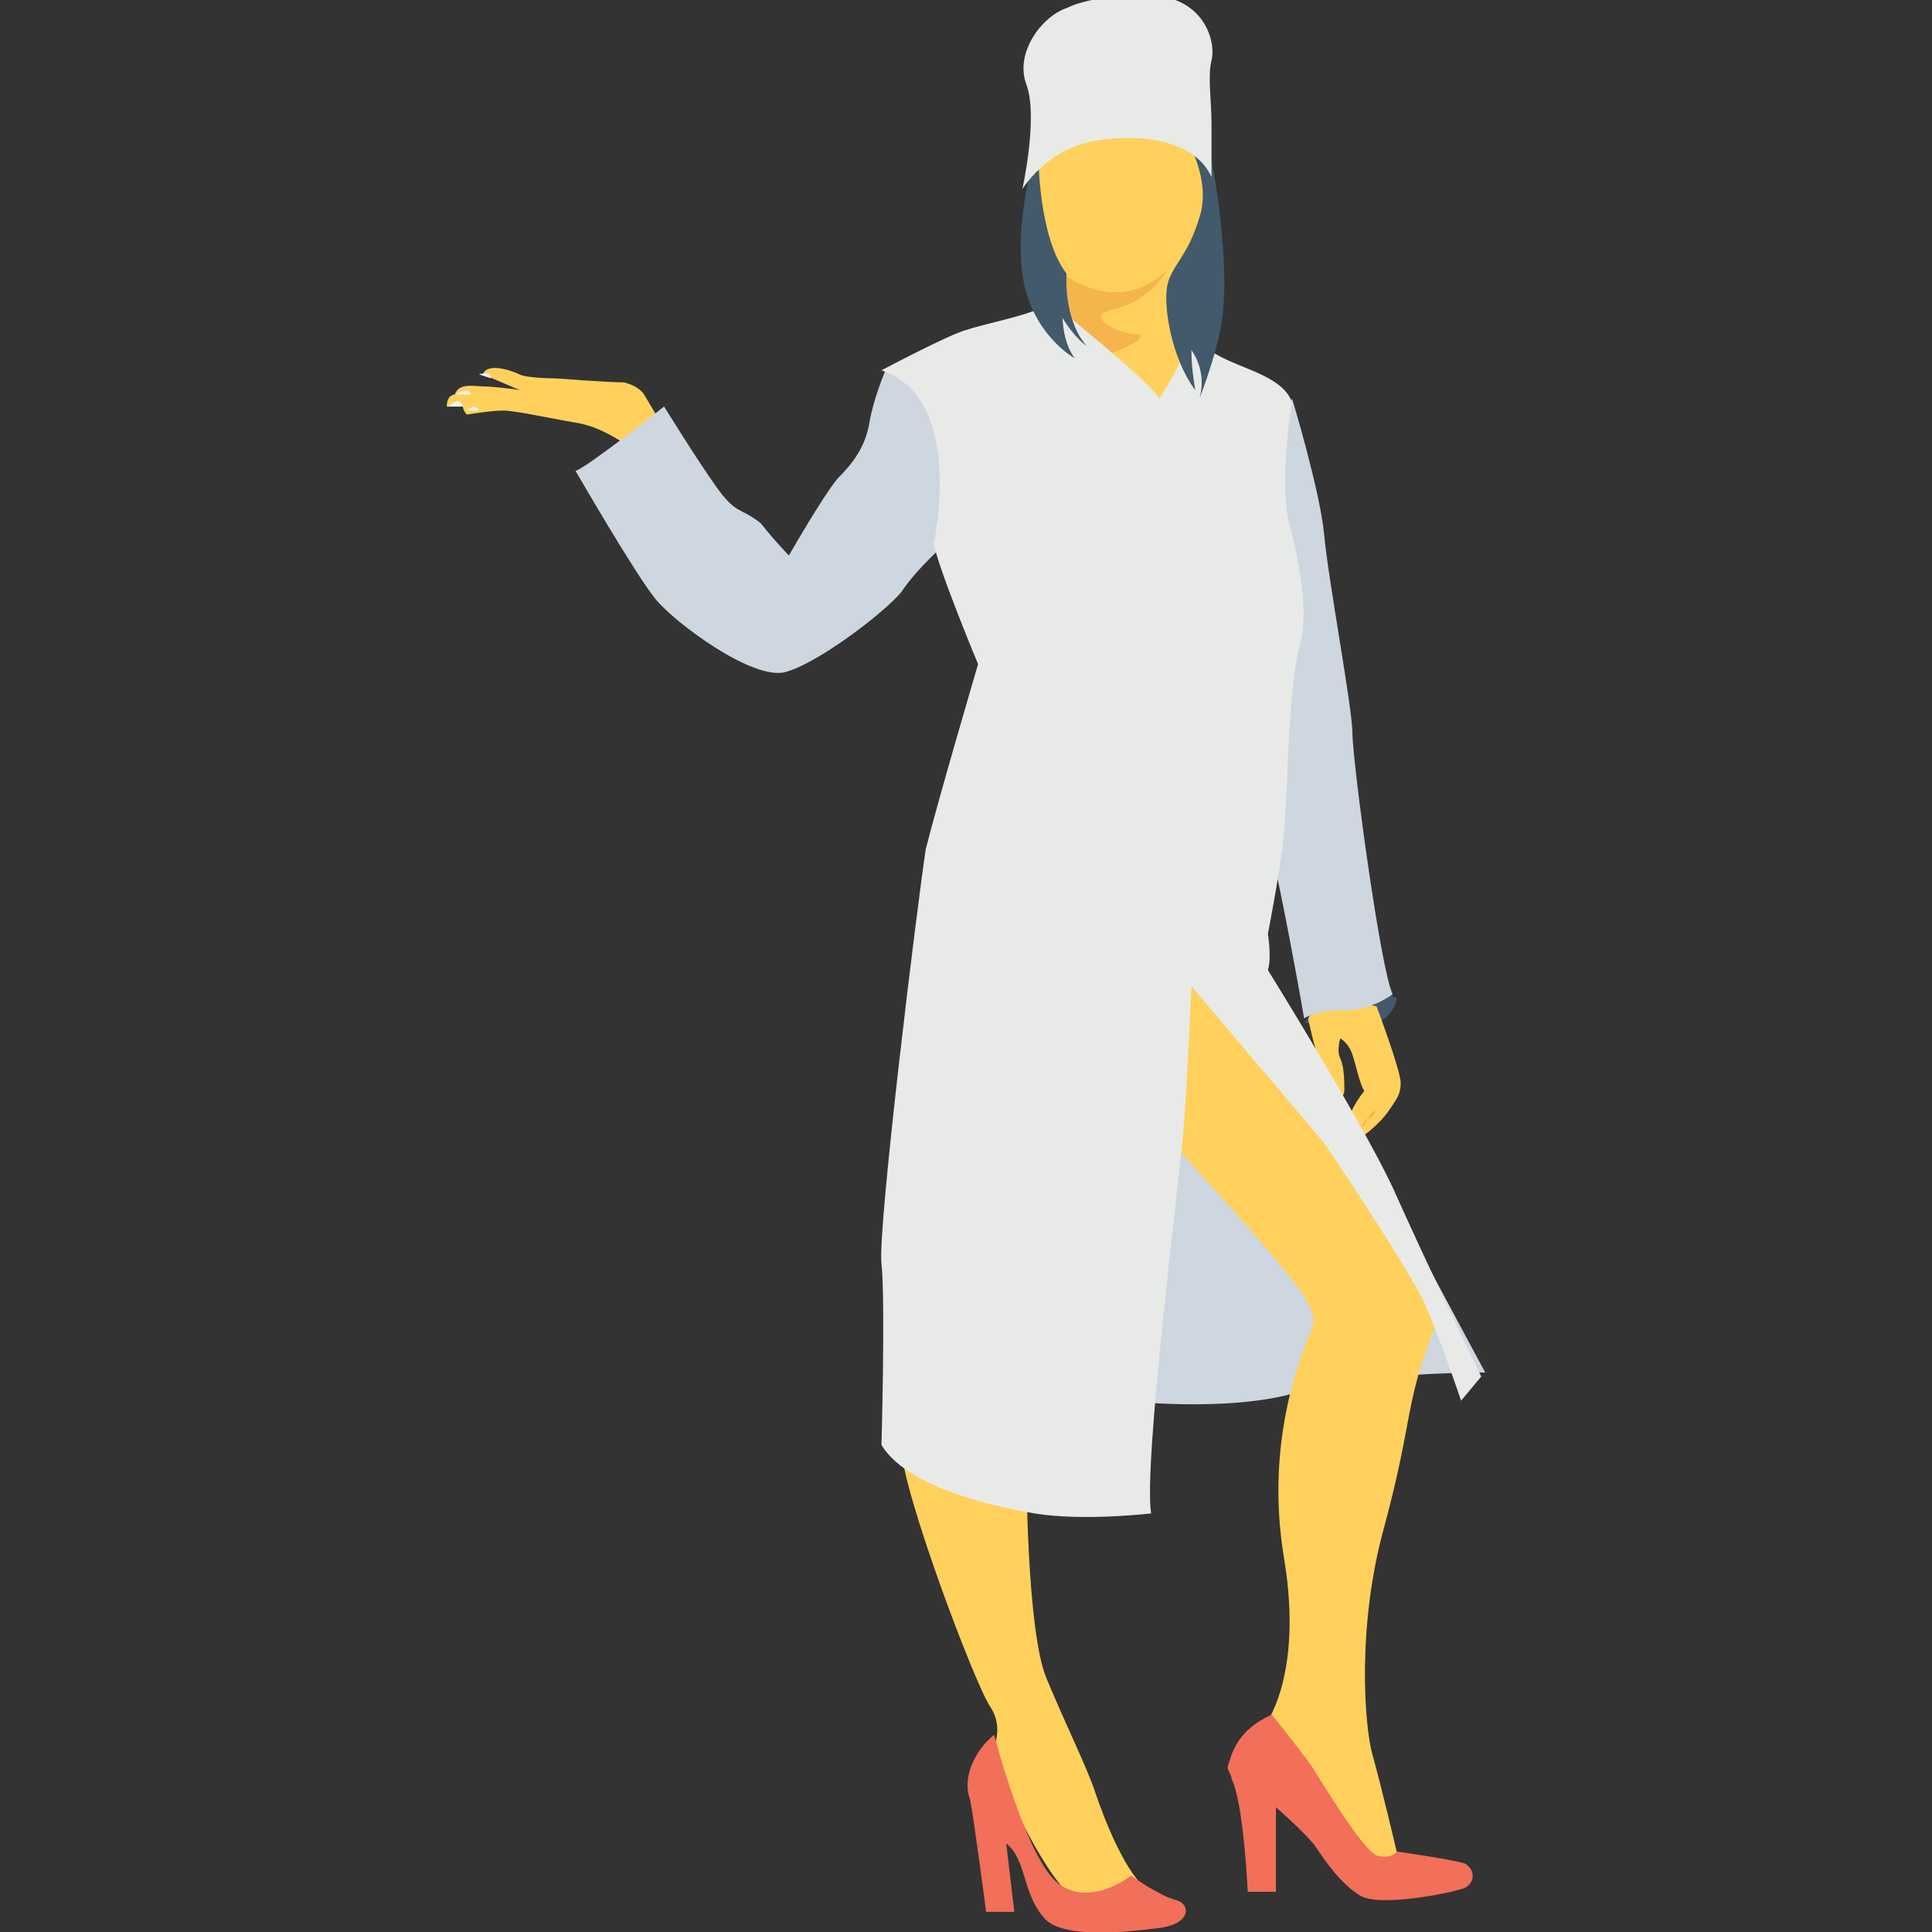 <?xml version="1.0" encoding="utf-8"?>
<!-- Generator: Adobe Illustrator 18.0.0, SVG Export Plug-In . SVG Version: 6.00 Build 0)  -->
<!DOCTYPE svg PUBLIC "-//W3C//DTD SVG 1.1//EN" "http://www.w3.org/Graphics/SVG/1.1/DTD/svg11.dtd">
<svg version="1.1" id="Layer_1" xmlns="http://www.w3.org/2000/svg" xmlns:xlink="http://www.w3.org/1999/xlink" x="0px" y="0px"
	 viewBox="0 0 48 48" enable-background="new 0 0 48 48" xml:space="preserve">
<rect x="0" y="0" width="48" height="48" fill="#333333" stroke="none"/>
<g>
	<g>
		<g>
			<path fill="#425A6B" d="M33.9,24.4l0.8,0.4c0,0-0.1,1.2-2.3,0.6C32.4,25.5,33.4,24.1,33.9,24.4z"/>
		</g>
	</g>
	<g>
		<g>
			<g>
				<path fill="#FFD15C" d="M33.6,28.2c0,0-0.1,0.1,0,0.2l0.3-0.2c0,0,0.4-0.3,0.6-0.6c0.2-0.3,0.3-0.4,0.3-0.7
					c0-0.3-0.6-1.9-0.6-1.9l-1-0.2C34,25.8,34.1,27,33.6,28.2z"/>
			</g>
		</g>
		<g>
			<g>
				<path fill="#FFD15C" d="M32.5,25.3c0,0,0.1,0.5,0.2,0.8c0.1,0.3,0.2,0.9,0.3,1.1c0.1,0.2,0.4,0.1,0.4-0.1c0-0.2,0-0.6-0.1-0.8
					c-0.1-0.2,0-0.5,0-0.5s0.2,0.1,0.3,0.4c0.1,0.3,0.2,0.8,0.3,0.9c0,0-0.6,0.7-0.4,1.2l0.3-0.2c0,0,0.5-0.6,0.6-0.8
					c0-0.2,0-0.6,0-0.8c0-0.2-0.3-1.5-0.3-1.5S32.7,24.9,32.5,25.3z"/>
			</g>
		</g>
		<g>
			<g>
				<path fill="#F5B54C" d="M33.8,28C33.8,28,33.8,28,33.8,28c0.1-0.1,0.1-0.2,0.2-0.2c0-0.1,0.1-0.2,0.2-0.2
					c0.1-0.1,0.1-0.2,0.2-0.3c0,0,0,0,0-0.1c0,0,0,0,0,0l0,0c0-0.1,0-0.1,0-0.2c0-0.1,0-0.2,0-0.3c0-0.1,0-0.2,0-0.2
					c0,0,0-0.1,0-0.1s0,0,0,0.1c0,0,0,0.1,0,0.2c0,0.1,0,0.2,0,0.3c0,0.1,0,0.1,0,0.2c0,0,0,0,0,0c0,0,0,0,0,0c0,0,0,0.1,0,0.1
					c-0.1,0.1-0.1,0.2-0.2,0.3c-0.1,0.1-0.1,0.2-0.2,0.2C33.9,27.9,33.9,28,33.8,28C33.8,28,33.8,28,33.8,28z"/>
			</g>
		</g>
	</g>
	<g>
		<g>
			<path fill="#FFD15C" d="M29.6,6.5L29.2,8l0.5,2l-1.6,0.5L26.9,9L26,7.7l-0.2-0.2L25.6,4l1.8-1.4l2.2,0.2
				C29.6,2.9,30.4,5.3,29.6,6.5z"/>
		</g>
	</g>
	<g>
		<g>
			<path fill="#F5B54C" d="M28.2,8.3c0.3,0,0.2,0.2-0.9,0.6C27.1,8.9,27,9,26.9,9L26,7.7l0.4-0.9c0,0,1.4,1.1,2.6-0.1
				c0,0-0.4,0.8-1.4,1C26.9,7.9,27.9,8.3,28.2,8.3z"/>
		</g>
	</g>
	<g>
		<g>
			<g>
				<path fill="#FFD15C" d="M16.3,10.3L16,9.8c0,0-0.1-0.2-0.5-0.3c-0.4,0-1.7-0.1-1.7-0.1s-0.7,0-0.9-0.1c-0.2-0.1-0.8-0.3-0.9,0
					l0.7,0.3c0,0,0.2,0.1,0.3,0.1c0.1,0,0,0,0,0S12.3,9.6,12,9.6c-0.2,0-0.6-0.1-0.7,0.2c0,0-0.2,0-0.2,0.3l0.4,0c0,0,0,0.1,0.1,0.2
					c0,0,0.6-0.1,0.9-0.1c0.3,0,1.2,0.2,1.8,0.3c0.6,0.1,1,0.4,1.2,0.5c0.2,0.2,0.4,0.2,0.4,0.2L16.3,10.3z"/>
			</g>
		</g>
		<g>
			<g>
				<path fill="#F3F3F3" d="M11.5,10.1l-0.4,0C11.2,10.1,11.4,9.8,11.5,10.1z"/>
			</g>
		</g>
		<g>
			<g>
				<path fill="#F3F3F3" d="M11.9,10.2l-0.3,0C11.6,10.2,11.8,10,11.9,10.2z"/>
			</g>
		</g>
		<g>
			<g>
				<path fill="#F3F3F3" d="M11.7,9.8h-0.4C11.7,9.6,11.7,9.8,11.7,9.8z"/>
			</g>
		</g>
		<g>
			<g>
				<path fill="#F3F3F3" d="M12.2,9.4l-0.3-0.1C11.9,9.3,12.2,9.2,12.2,9.4z"/>
			</g>
		</g>
	</g>
	<g>
		<g>
			<path fill="#CED6E0" d="M22.8,9.2l-0.8,0c0,0-0.3,0.7-0.4,1.3c-0.1,0.6-0.4,1-0.8,1.4c-0.4,0.5-1.2,1.9-1.2,1.9s-0.3-0.3-0.7-0.8
				c-0.5-0.4-0.6-0.2-1.1-0.9c-0.5-0.7-1.3-2-1.3-2s-1.9,1.5-2.2,1.6c0,0,1.5,2.6,2,3.2c0.5,0.6,2.4,2,3.2,1.8
				c0.8-0.2,2.5-1.5,2.9-2c0.4-0.6,1.1-1.2,1.1-1.2s2.6-1.9,2.6-2S22.8,9.2,22.8,9.2z"/>
		</g>
	</g>
	<g>
		<g>
			<path fill="#CED6E0" d="M32.1,9.9c0,0,0.7,2.3,0.8,3.4c0.1,1.1,0.7,4.3,0.7,4.9c0,0.7,0.7,5.9,1,6.5c0,0-0.5,0.4-1.2,0.4
				c-0.7,0-1,0.2-1,0.2s-1-5.9-1.7-7.3C29.9,16.9,32.1,9.9,32.1,9.9z"/>
		</g>
	</g>
	<g>
		<g>
			<path fill="#FFD15C" d="M25.5,36.4c0,0,0,4.1,0.5,5.3c0.5,1.2,1,2.2,1.2,2.8c0.2,0.6,0.8,2.2,1.4,2.5c0,0-1.3,0.8-2.1,0
				c-0.8-0.8-1.9-3.4-1.9-3.4s0.4-0.6,0-1.2s-2.2-5.4-2.2-6.4c0-0.9,0.3-1,0.3-1L25.5,36.4z"/>
		</g>
	</g>
	<g>
		<g>
			<path fill="#CED6E0" d="M27.9,34.8c0,0,2.6,0.3,4.3-0.2c1.6-0.5,4.5-0.5,4.7-0.5l-2.2-4.1l-5-6.5C29.6,23.5,25.3,31.6,27.9,34.8z
				"/>
		</g>
	</g>
	<g>
		<g>
			<path fill="#FFD15C" d="M28.5,27.7c0,0,2.9,3.2,3.2,3.6c0.3,0.4,1.1,1.2,0.9,1.7c-0.2,0.5-1.2,2.7-0.7,5.7c0.5,3-0.5,4.2-0.5,4.2
				l2.6,3.7h1.4L34.7,46c0,0-0.4-1.7-0.6-2.4c-0.2-0.7-0.4-3.2,0.3-5.7c0.7-2.6,0.5-3,1.2-4.8c0,0,0.3-0.7,0.2-1
				c-0.2-0.3-6.3-8.5-6.3-8.5L28.5,27.7z"/>
		</g>
	</g>
	<g>
		<g>
			<path fill="#E8EAE8" d="M26.1,7.5c0,0,2.5,2,2.7,2.4c0,0,0.7-1,0.7-1.6c0,0,0.3,0.3,0.9,0.6c0.6,0.3,1.5,0.5,1.7,1.1
				c0,0-0.3,1.7-0.1,2.9c0,0,0.6,2,0.3,3.1c-0.3,1.1-0.3,3.6-0.4,4.7c-0.1,1-0.4,2.5-0.4,2.5s0.1,0.6,0,0.9c0,0,2.3,3.7,3.1,5.4
				c0.8,1.8,2.2,4.7,2.2,4.7l-0.5,0.6c0,0-0.5-1.5-0.9-2.4c-0.4-0.9-2.5-4-2.5-4l-3.3-3.9c0,0-0.1,2.4-0.2,3.6
				c-0.1,1.2-1,8.3-0.8,9.5c0,0-1.7,0.2-2.9,0c-1.2-0.2-3.2-0.7-3.8-1.7c0,0,0.1-3.6,0-4.5c-0.1-0.9,0.9-9,1.1-10.3
				c0.3-1.2,1.3-4.6,1.3-4.6s-1-2.4-1.1-3c0,0,0.8-3.6-1.3-4.3c0,0,1.7-0.9,2.1-1C24.6,8,25.8,7.8,26.1,7.5z"/>
		</g>
	</g>
	<g>
		<g>
			<path fill="#F26F5A" d="M31.6,42.6c0,0,0.8,1,1,1.3c0.2,0.3,1.2,2,1.6,2.2c0.4,0.1,0.5-0.1,0.5-0.1s1.4,0.2,1.7,0.3
				c0.3,0.2,0.2,0.5,0,0.6c-0.2,0.1-2.1,0.5-2.6,0.2c-0.5-0.3-0.9-0.9-1.1-1.2c-0.2-0.3-1-1-1-1l0,2.1H31c0,0-0.1-2.2-0.4-2.8
				c0-0.1-0.1-0.2-0.1-0.3C30.6,43.6,30.7,43,31.6,42.6z"/>
		</g>
	</g>
	<g>
		<g>
			<path fill="#F26F5A" d="M24.7,43.1c0,0,0.8,3.1,1.6,3.7c0.8,0.6,1.8-0.2,1.8-0.2s0.7,0.5,1.1,0.6c0.4,0.1,0.4,0.6-0.4,0.7
				c-0.8,0.1-2.5,0.3-2.9-0.3c-0.5-0.6-0.4-1.4-0.9-1.8l0.2,1.7l-0.7,0c0,0-0.3-2.3-0.4-2.8C23.9,44.2,24.2,43.5,24.7,43.1z"/>
		</g>
	</g>
	<g>
		<g>
			<g>
				<path fill="#425A6B" d="M29.5,3.5c0,0,0.6,1,0.3,1.9c-0.3,1-0.7,1.2-0.8,1.7c-0.1,0.5,0.1,1.8,0.7,2.6c0,0-0.1-0.5-0.1-1
					c0,0,0.4,0.5,0.2,1.2c0,0,0.6-1.5,0.6-2.4c0.1-1-0.2-3.4-0.4-3.8C29.7,3.4,29.5,3.5,29.5,3.5z"/>
			</g>
		</g>
		<g>
			<g>
				<path fill="#425A6B" d="M25.8,3.9c0,0,0,2,0.7,2.9c0,0-0.1,1.1,0.5,1.8c0,0-0.3-0.2-0.6-0.7c0,0,0,0.6,0.3,1
					c0,0-1.1-0.6-1.3-2.1c-0.2-1.5,0.4-3.3,0.4-3.3"/>
			</g>
		</g>
	</g>
	<g>
		<g>
			<path fill="#E8EAE8" d="M25.4,4.7c0,0,0.6-1,1.8-1.2c1.2-0.2,2.5,0,2.9,0.9c0,0,0-0.6,0-1.3c0-0.6-0.1-1.2,0-1.6
				c0.1-0.4-0.1-1.2-0.9-1.5c-0.8-0.2-2.1-0.1-2.7,0.2c-0.6,0.2-1.3,1.1-1,1.9C25.8,2.9,25.4,4.7,25.4,4.7z"/>
		</g>
	</g>
</g>
</svg>
